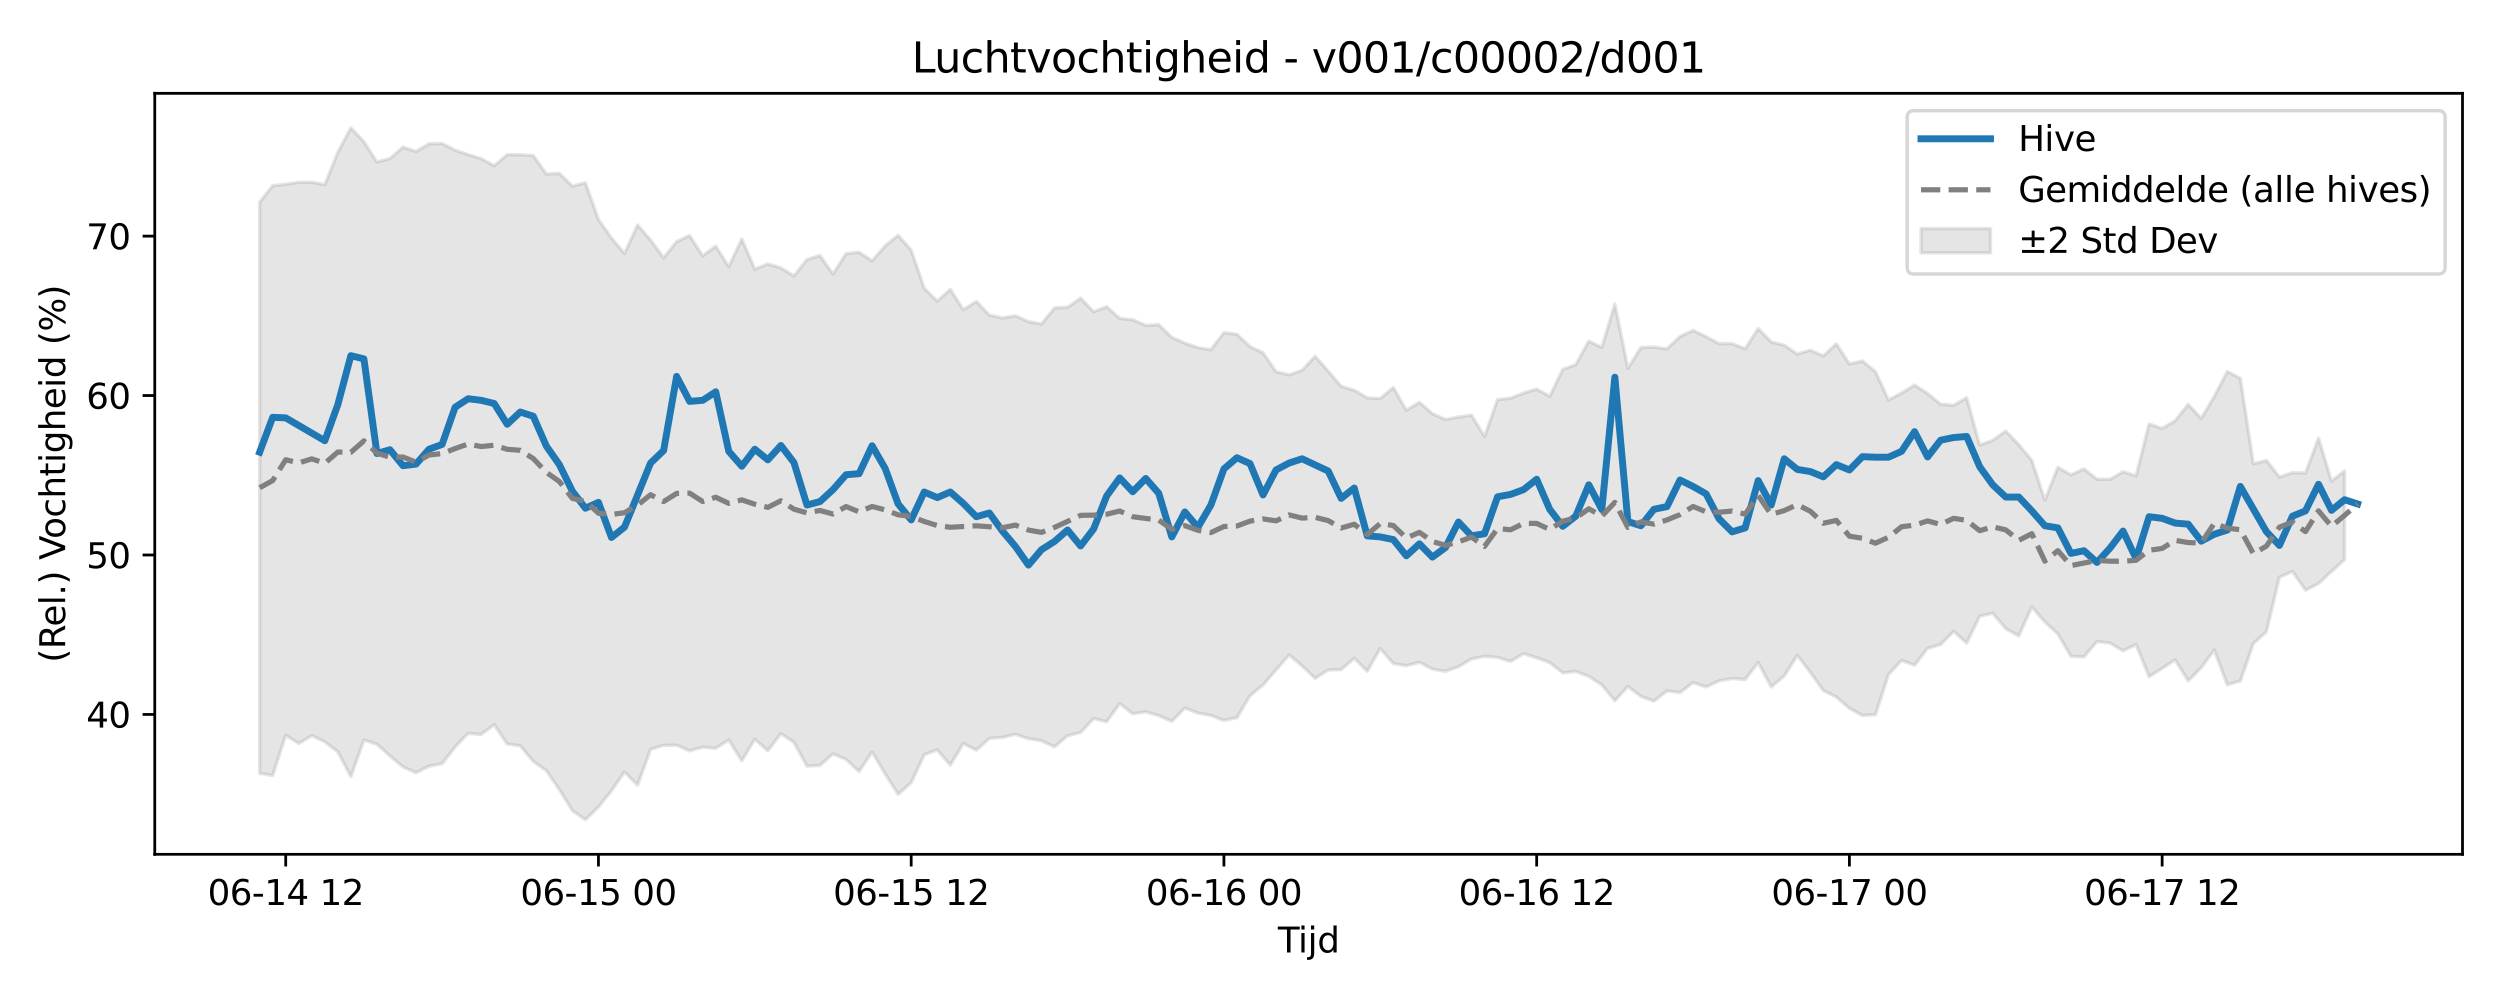 <?xml version="1.0" encoding="utf-8" standalone="no"?>
<!DOCTYPE svg PUBLIC "-//W3C//DTD SVG 1.1//EN"
  "http://www.w3.org/Graphics/SVG/1.1/DTD/svg11.dtd">
<svg xmlns:xlink="http://www.w3.org/1999/xlink" width="720pt" height="288pt" viewBox="0 0 720 288" xmlns="http://www.w3.org/2000/svg" version="1.1">
 <defs>
  <style type="text/css">*{stroke-linejoin: round; stroke-linecap: butt}</style>
 </defs>
 <g id="figure_1">
  <g id="patch_1">
   <path d="M 0 288 
L 720 288 
L 720 0 
L 0 0 
z
" style="fill: #ffffff"/>
  </g>
  <g id="axes_1">
   <g id="patch_2">
    <path d="M 44.57 246.04 
L 709.2 246.04 
L 709.2 26.88 
L 44.57 26.88 
z
" style="fill: #ffffff"/>
   </g>
   <g id="FillBetweenPolyCollection_1">
    <defs>
     <path id="m7a5881aa17" d="M 74.78 -229.78 
L 74.78 -65.272 
L 78.533 -64.667 
L 82.286 -76.257 
L 86.039 -73.87 
L 89.792 -76.169 
L 93.545 -74.351 
L 97.298 -71.47 
L 101.05 -64.328 
L 104.803 -74.878 
L 108.556 -73.671 
L 112.309 -70.268 
L 116.062 -67.14 
L 119.815 -65.45 
L 123.568 -67.337 
L 127.32 -68.065 
L 131.073 -72.865 
L 134.826 -76.789 
L 138.579 -76.482 
L 142.332 -79.301 
L 146.085 -73.728 
L 149.837 -73.207 
L 153.59 -68.687 
L 157.343 -66.065 
L 161.096 -60.595 
L 164.849 -54.525 
L 168.602 -51.922 
L 172.355 -55.603 
L 176.107 -60.257 
L 179.86 -65.669 
L 183.613 -61.858 
L 187.366 -72.183 
L 191.119 -73.344 
L 194.872 -73.368 
L 198.625 -71.764 
L 202.377 -72.809 
L 206.13 -72.472 
L 209.883 -74.876 
L 213.636 -68.906 
L 217.389 -75.077 
L 221.142 -71.773 
L 224.895 -76.731 
L 228.647 -74.2 
L 232.4 -67.36 
L 236.153 -67.556 
L 239.906 -70.865 
L 243.659 -69.296 
L 247.412 -65.805 
L 251.164 -71.421 
L 254.917 -65.129 
L 258.67 -59.238 
L 262.423 -62.59 
L 266.176 -70.646 
L 269.929 -72.034 
L 273.682 -67.643 
L 277.434 -73.881 
L 281.187 -71.953 
L 284.94 -75.339 
L 288.693 -75.614 
L 292.446 -76.501 
L 296.199 -75.276 
L 299.952 -74.658 
L 303.704 -72.899 
L 307.457 -76.091 
L 311.21 -77.029 
L 314.963 -81.069 
L 318.716 -80.133 
L 322.469 -85.352 
L 326.222 -82.454 
L 329.974 -82.993 
L 333.727 -81.908 
L 337.48 -80.244 
L 341.233 -84.087 
L 344.986 -82.648 
L 348.739 -81.939 
L 352.491 -80.511 
L 356.244 -81.315 
L 359.997 -87.656 
L 363.75 -90.703 
L 367.503 -95.056 
L 371.256 -99.367 
L 375.009 -96.228 
L 378.761 -92.619 
L 382.514 -95.029 
L 386.267 -95.152 
L 390.02 -98.419 
L 393.773 -94.688 
L 397.526 -101.241 
L 401.279 -96.877 
L 405.031 -96.274 
L 408.784 -97.249 
L 412.537 -95.295 
L 416.29 -94.654 
L 420.043 -95.991 
L 423.796 -98.22 
L 427.548 -98.966 
L 431.301 -98.683 
L 435.054 -97.513 
L 438.807 -99.768 
L 442.56 -98.548 
L 446.313 -97.194 
L 450.066 -94.222 
L 453.818 -94.627 
L 457.571 -93.215 
L 461.324 -90.753 
L 465.077 -86.201 
L 468.83 -90.302 
L 472.583 -87.449 
L 476.336 -86.066 
L 480.088 -89.006 
L 483.841 -88.524 
L 487.594 -91.419 
L 491.347 -90.174 
L 495.1 -91.91 
L 498.853 -92.585 
L 502.606 -92.305 
L 506.358 -97.19 
L 510.111 -90.158 
L 513.864 -93.335 
L 517.617 -99.274 
L 521.37 -94.384 
L 525.123 -89.111 
L 528.875 -87.28 
L 532.628 -84.002 
L 536.381 -81.942 
L 540.134 -82.16 
L 543.887 -93.723 
L 547.64 -97.808 
L 551.393 -96.416 
L 555.145 -101.282 
L 558.898 -102.365 
L 562.651 -106.172 
L 566.404 -102.787 
L 570.157 -110.515 
L 573.91 -111.387 
L 577.663 -106.922 
L 581.415 -104.859 
L 585.168 -113.205 
L 588.921 -108.843 
L 592.674 -105.414 
L 596.427 -98.978 
L 600.18 -98.84 
L 603.933 -103.221 
L 607.685 -102.802 
L 611.438 -100.563 
L 615.191 -102.345 
L 618.944 -93.14 
L 622.697 -95.506 
L 626.45 -97.943 
L 630.202 -91.923 
L 633.955 -95.726 
L 637.708 -100.798 
L 641.461 -90.78 
L 645.214 -91.875 
L 648.967 -102.658 
L 652.72 -106.038 
L 656.472 -121.763 
L 660.225 -123.423 
L 663.978 -118.015 
L 667.731 -119.917 
L 671.484 -123.442 
L 675.237 -126.796 
L 675.237 -152.338 
L 675.237 -152.338 
L 671.484 -149.417 
L 667.731 -161.819 
L 663.978 -151.783 
L 660.225 -151.885 
L 656.472 -150.586 
L 652.72 -155.392 
L 648.967 -154.435 
L 645.214 -179.038 
L 641.461 -180.981 
L 637.708 -173.81 
L 633.955 -167.468 
L 630.202 -171.555 
L 626.45 -166.804 
L 622.697 -164.605 
L 618.944 -165.892 
L 615.191 -150.944 
L 611.438 -152.135 
L 607.685 -149.962 
L 603.933 -149.98 
L 600.18 -152.962 
L 596.427 -151.228 
L 592.674 -153.406 
L 588.921 -143.939 
L 585.168 -155.39 
L 581.415 -159.913 
L 577.663 -163.859 
L 573.91 -161.188 
L 570.157 -159.807 
L 566.404 -173.461 
L 562.651 -171.279 
L 558.898 -171.587 
L 555.145 -174.66 
L 551.393 -177.106 
L 547.64 -174.789 
L 543.887 -172.809 
L 540.134 -180.953 
L 536.381 -184.029 
L 532.628 -183.168 
L 528.875 -188.968 
L 525.123 -185.497 
L 521.37 -187.134 
L 517.617 -186.049 
L 513.864 -188.576 
L 510.111 -189.523 
L 506.358 -193.381 
L 502.606 -187.551 
L 498.853 -189.042 
L 495.1 -189.039 
L 491.347 -191.037 
L 487.594 -192.854 
L 483.841 -191.07 
L 480.088 -187.527 
L 476.336 -188.039 
L 472.583 -187.924 
L 468.83 -181.923 
L 465.077 -200.434 
L 461.324 -187.944 
L 457.571 -189.745 
L 453.818 -182.976 
L 450.066 -181.611 
L 446.313 -173.828 
L 442.56 -175.95 
L 438.807 -174.797 
L 435.054 -173.334 
L 431.301 -172.907 
L 427.548 -162.303 
L 423.796 -168.429 
L 420.043 -167.903 
L 416.29 -167.184 
L 412.537 -168.861 
L 408.784 -172.111 
L 405.031 -169.828 
L 401.279 -176.419 
L 397.526 -173.235 
L 393.773 -173.426 
L 390.02 -175.62 
L 386.267 -176.722 
L 382.514 -181.11 
L 378.761 -185.4 
L 375.009 -181.354 
L 371.256 -180.051 
L 367.503 -180.952 
L 363.75 -186.398 
L 359.997 -188.177 
L 356.244 -191.719 
L 352.491 -192.216 
L 348.739 -187.29 
L 344.986 -187.893 
L 341.233 -189.165 
L 337.48 -190.822 
L 333.727 -194.493 
L 329.974 -194.283 
L 326.222 -195.915 
L 322.469 -196.297 
L 318.716 -199.679 
L 314.963 -198.218 
L 311.21 -202.127 
L 307.457 -199.479 
L 303.704 -199.325 
L 299.952 -194.702 
L 296.199 -195.396 
L 292.446 -197.035 
L 288.693 -196.435 
L 284.94 -197.257 
L 281.187 -201.168 
L 277.434 -198.803 
L 273.682 -204.67 
L 269.929 -201.262 
L 266.176 -204.99 
L 262.423 -215.953 
L 258.67 -220.224 
L 254.917 -217.176 
L 251.164 -212.852 
L 247.412 -215.363 
L 243.659 -214.933 
L 239.906 -209.056 
L 236.153 -214.399 
L 232.4 -213.239 
L 228.647 -208.52 
L 224.895 -210.843 
L 221.142 -211.975 
L 217.389 -210.486 
L 213.636 -219.171 
L 209.883 -211.19 
L 206.13 -217.114 
L 202.377 -214.306 
L 198.625 -220.162 
L 194.872 -218.427 
L 191.119 -213.75 
L 187.366 -218.868 
L 183.613 -223.195 
L 179.86 -214.996 
L 176.107 -219.423 
L 172.355 -224.778 
L 168.602 -235.368 
L 164.849 -234.383 
L 161.096 -238.066 
L 157.343 -237.887 
L 153.59 -243.18 
L 149.837 -243.427 
L 146.085 -243.475 
L 142.332 -240.264 
L 138.579 -242.295 
L 134.826 -243.475 
L 131.073 -244.753 
L 127.32 -246.667 
L 123.568 -246.586 
L 119.815 -244.362 
L 116.062 -245.624 
L 112.309 -242.344 
L 108.556 -241.345 
L 104.803 -247.18 
L 101.05 -251.158 
L 97.298 -244.159 
L 93.545 -234.805 
L 89.792 -235.524 
L 86.039 -235.494 
L 82.286 -234.933 
L 78.533 -234.518 
L 74.78 -229.78 
z
" style="stroke: #808080; stroke-opacity: 0.2"/>
    </defs>
    <g clip-path="url(#p7a8a78b0f4)">
     <use xlink:href="#m7a5881aa17" x="0" y="288" style="fill: #808080; fill-opacity: 0.2; stroke: #808080; stroke-opacity: 0.2"/>
    </g>
   </g>
   <g id="matplotlib.axis_1">
    <g id="xtick_1">
     <g id="line2d_1">
      <defs>
       <path id="m6985362a7e" d="M 0 0 
L 0 3.5 
" style="stroke: #000000; stroke-width: 0.8"/>
      </defs>
      <g>
       <use xlink:href="#m6985362a7e" x="82.286" y="246.04" style="stroke: #000000; stroke-width: 0.8"/>
      </g>
     </g>
     <g id="text_1">
      <!-- 06-14 12 -->
      <g transform="translate(59.806 260.638) scale(0.1 -0.1)">
       <defs>
        <path id="DejaVuSans-30" d="M 2034 4250 
Q 1547 4250 1301 3770 
Q 1056 3291 1056 2328 
Q 1056 1369 1301 889 
Q 1547 409 2034 409 
Q 2525 409 2770 889 
Q 3016 1369 3016 2328 
Q 3016 3291 2770 3770 
Q 2525 4250 2034 4250 
z
M 2034 4750 
Q 2819 4750 3233 4129 
Q 3647 3509 3647 2328 
Q 3647 1150 3233 529 
Q 2819 -91 2034 -91 
Q 1250 -91 836 529 
Q 422 1150 422 2328 
Q 422 3509 836 4129 
Q 1250 4750 2034 4750 
z
" transform="scale(0.016)"/>
        <path id="DejaVuSans-36" d="M 2113 2584 
Q 1688 2584 1439 2293 
Q 1191 2003 1191 1497 
Q 1191 994 1439 701 
Q 1688 409 2113 409 
Q 2538 409 2786 701 
Q 3034 994 3034 1497 
Q 3034 2003 2786 2293 
Q 2538 2584 2113 2584 
z
M 3366 4563 
L 3366 3988 
Q 3128 4100 2886 4159 
Q 2644 4219 2406 4219 
Q 1781 4219 1451 3797 
Q 1122 3375 1075 2522 
Q 1259 2794 1537 2939 
Q 1816 3084 2150 3084 
Q 2853 3084 3261 2657 
Q 3669 2231 3669 1497 
Q 3669 778 3244 343 
Q 2819 -91 2113 -91 
Q 1303 -91 875 529 
Q 447 1150 447 2328 
Q 447 3434 972 4092 
Q 1497 4750 2381 4750 
Q 2619 4750 2861 4703 
Q 3103 4656 3366 4563 
z
" transform="scale(0.016)"/>
        <path id="DejaVuSans-2d" d="M 313 2009 
L 1997 2009 
L 1997 1497 
L 313 1497 
L 313 2009 
z
" transform="scale(0.016)"/>
        <path id="DejaVuSans-31" d="M 794 531 
L 1825 531 
L 1825 4091 
L 703 3866 
L 703 4441 
L 1819 4666 
L 2450 4666 
L 2450 531 
L 3481 531 
L 3481 0 
L 794 0 
L 794 531 
z
" transform="scale(0.016)"/>
        <path id="DejaVuSans-34" d="M 2419 4116 
L 825 1625 
L 2419 1625 
L 2419 4116 
z
M 2253 4666 
L 3047 4666 
L 3047 1625 
L 3713 1625 
L 3713 1100 
L 3047 1100 
L 3047 0 
L 2419 0 
L 2419 1100 
L 313 1100 
L 313 1709 
L 2253 4666 
z
" transform="scale(0.016)"/>
        <path id="DejaVuSans-20" transform="scale(0.016)"/>
        <path id="DejaVuSans-32" d="M 1228 531 
L 3431 531 
L 3431 0 
L 469 0 
L 469 531 
Q 828 903 1448 1529 
Q 2069 2156 2228 2338 
Q 2531 2678 2651 2914 
Q 2772 3150 2772 3378 
Q 2772 3750 2511 3984 
Q 2250 4219 1831 4219 
Q 1534 4219 1204 4116 
Q 875 4013 500 3803 
L 500 4441 
Q 881 4594 1212 4672 
Q 1544 4750 1819 4750 
Q 2544 4750 2975 4387 
Q 3406 4025 3406 3419 
Q 3406 3131 3298 2873 
Q 3191 2616 2906 2266 
Q 2828 2175 2409 1742 
Q 1991 1309 1228 531 
z
" transform="scale(0.016)"/>
       </defs>
       <use xlink:href="#DejaVuSans-30"/>
       <use xlink:href="#DejaVuSans-36" transform="translate(63.623 0)"/>
       <use xlink:href="#DejaVuSans-2d" transform="translate(127.246 0)"/>
       <use xlink:href="#DejaVuSans-31" transform="translate(163.33 0)"/>
       <use xlink:href="#DejaVuSans-34" transform="translate(226.953 0)"/>
       <use xlink:href="#DejaVuSans-20" transform="translate(290.576 0)"/>
       <use xlink:href="#DejaVuSans-31" transform="translate(322.363 0)"/>
       <use xlink:href="#DejaVuSans-32" transform="translate(385.986 0)"/>
      </g>
     </g>
    </g>
    <g id="xtick_2">
     <g id="line2d_2">
      <g>
       <use xlink:href="#m6985362a7e" x="172.355" y="246.04" style="stroke: #000000; stroke-width: 0.8"/>
      </g>
     </g>
     <g id="text_2">
      <!-- 06-15 00 -->
      <g transform="translate(149.874 260.638) scale(0.1 -0.1)">
       <defs>
        <path id="DejaVuSans-35" d="M 691 4666 
L 3169 4666 
L 3169 4134 
L 1269 4134 
L 1269 2991 
Q 1406 3038 1543 3061 
Q 1681 3084 1819 3084 
Q 2600 3084 3056 2656 
Q 3513 2228 3513 1497 
Q 3513 744 3044 326 
Q 2575 -91 1722 -91 
Q 1428 -91 1123 -41 
Q 819 9 494 109 
L 494 744 
Q 775 591 1075 516 
Q 1375 441 1709 441 
Q 2250 441 2565 725 
Q 2881 1009 2881 1497 
Q 2881 1984 2565 2268 
Q 2250 2553 1709 2553 
Q 1456 2553 1204 2497 
Q 953 2441 691 2322 
L 691 4666 
z
" transform="scale(0.016)"/>
       </defs>
       <use xlink:href="#DejaVuSans-30"/>
       <use xlink:href="#DejaVuSans-36" transform="translate(63.623 0)"/>
       <use xlink:href="#DejaVuSans-2d" transform="translate(127.246 0)"/>
       <use xlink:href="#DejaVuSans-31" transform="translate(163.33 0)"/>
       <use xlink:href="#DejaVuSans-35" transform="translate(226.953 0)"/>
       <use xlink:href="#DejaVuSans-20" transform="translate(290.576 0)"/>
       <use xlink:href="#DejaVuSans-30" transform="translate(322.363 0)"/>
       <use xlink:href="#DejaVuSans-30" transform="translate(385.986 0)"/>
      </g>
     </g>
    </g>
    <g id="xtick_3">
     <g id="line2d_3">
      <g>
       <use xlink:href="#m6985362a7e" x="262.423" y="246.04" style="stroke: #000000; stroke-width: 0.8"/>
      </g>
     </g>
     <g id="text_3">
      <!-- 06-15 12 -->
      <g transform="translate(239.943 260.638) scale(0.1 -0.1)">
       <use xlink:href="#DejaVuSans-30"/>
       <use xlink:href="#DejaVuSans-36" transform="translate(63.623 0)"/>
       <use xlink:href="#DejaVuSans-2d" transform="translate(127.246 0)"/>
       <use xlink:href="#DejaVuSans-31" transform="translate(163.33 0)"/>
       <use xlink:href="#DejaVuSans-35" transform="translate(226.953 0)"/>
       <use xlink:href="#DejaVuSans-20" transform="translate(290.576 0)"/>
       <use xlink:href="#DejaVuSans-31" transform="translate(322.363 0)"/>
       <use xlink:href="#DejaVuSans-32" transform="translate(385.986 0)"/>
      </g>
     </g>
    </g>
    <g id="xtick_4">
     <g id="line2d_4">
      <g>
       <use xlink:href="#m6985362a7e" x="352.491" y="246.04" style="stroke: #000000; stroke-width: 0.8"/>
      </g>
     </g>
     <g id="text_4">
      <!-- 06-16 00 -->
      <g transform="translate(330.011 260.638) scale(0.1 -0.1)">
       <use xlink:href="#DejaVuSans-30"/>
       <use xlink:href="#DejaVuSans-36" transform="translate(63.623 0)"/>
       <use xlink:href="#DejaVuSans-2d" transform="translate(127.246 0)"/>
       <use xlink:href="#DejaVuSans-31" transform="translate(163.33 0)"/>
       <use xlink:href="#DejaVuSans-36" transform="translate(226.953 0)"/>
       <use xlink:href="#DejaVuSans-20" transform="translate(290.576 0)"/>
       <use xlink:href="#DejaVuSans-30" transform="translate(322.363 0)"/>
       <use xlink:href="#DejaVuSans-30" transform="translate(385.986 0)"/>
      </g>
     </g>
    </g>
    <g id="xtick_5">
     <g id="line2d_5">
      <g>
       <use xlink:href="#m6985362a7e" x="442.56" y="246.04" style="stroke: #000000; stroke-width: 0.8"/>
      </g>
     </g>
     <g id="text_5">
      <!-- 06-16 12 -->
      <g transform="translate(420.079 260.638) scale(0.1 -0.1)">
       <use xlink:href="#DejaVuSans-30"/>
       <use xlink:href="#DejaVuSans-36" transform="translate(63.623 0)"/>
       <use xlink:href="#DejaVuSans-2d" transform="translate(127.246 0)"/>
       <use xlink:href="#DejaVuSans-31" transform="translate(163.33 0)"/>
       <use xlink:href="#DejaVuSans-36" transform="translate(226.953 0)"/>
       <use xlink:href="#DejaVuSans-20" transform="translate(290.576 0)"/>
       <use xlink:href="#DejaVuSans-31" transform="translate(322.363 0)"/>
       <use xlink:href="#DejaVuSans-32" transform="translate(385.986 0)"/>
      </g>
     </g>
    </g>
    <g id="xtick_6">
     <g id="line2d_6">
      <g>
       <use xlink:href="#m6985362a7e" x="532.628" y="246.04" style="stroke: #000000; stroke-width: 0.8"/>
      </g>
     </g>
     <g id="text_6">
      <!-- 06-17 00 -->
      <g transform="translate(510.148 260.638) scale(0.1 -0.1)">
       <defs>
        <path id="DejaVuSans-37" d="M 525 4666 
L 3525 4666 
L 3525 4397 
L 1831 0 
L 1172 0 
L 2766 4134 
L 525 4134 
L 525 4666 
z
" transform="scale(0.016)"/>
       </defs>
       <use xlink:href="#DejaVuSans-30"/>
       <use xlink:href="#DejaVuSans-36" transform="translate(63.623 0)"/>
       <use xlink:href="#DejaVuSans-2d" transform="translate(127.246 0)"/>
       <use xlink:href="#DejaVuSans-31" transform="translate(163.33 0)"/>
       <use xlink:href="#DejaVuSans-37" transform="translate(226.953 0)"/>
       <use xlink:href="#DejaVuSans-20" transform="translate(290.576 0)"/>
       <use xlink:href="#DejaVuSans-30" transform="translate(322.363 0)"/>
       <use xlink:href="#DejaVuSans-30" transform="translate(385.986 0)"/>
      </g>
     </g>
    </g>
    <g id="xtick_7">
     <g id="line2d_7">
      <g>
       <use xlink:href="#m6985362a7e" x="622.697" y="246.04" style="stroke: #000000; stroke-width: 0.8"/>
      </g>
     </g>
     <g id="text_7">
      <!-- 06-17 12 -->
      <g transform="translate(600.216 260.638) scale(0.1 -0.1)">
       <use xlink:href="#DejaVuSans-30"/>
       <use xlink:href="#DejaVuSans-36" transform="translate(63.623 0)"/>
       <use xlink:href="#DejaVuSans-2d" transform="translate(127.246 0)"/>
       <use xlink:href="#DejaVuSans-31" transform="translate(163.33 0)"/>
       <use xlink:href="#DejaVuSans-37" transform="translate(226.953 0)"/>
       <use xlink:href="#DejaVuSans-20" transform="translate(290.576 0)"/>
       <use xlink:href="#DejaVuSans-31" transform="translate(322.363 0)"/>
       <use xlink:href="#DejaVuSans-32" transform="translate(385.986 0)"/>
      </g>
     </g>
    </g>
    <g id="text_8">
     <!-- Tijd -->
     <g transform="translate(368.035 274.317) scale(0.1 -0.1)">
      <defs>
       <path id="DejaVuSans-54" d="M -19 4666 
L 3928 4666 
L 3928 4134 
L 2272 4134 
L 2272 0 
L 1638 0 
L 1638 4134 
L -19 4134 
L -19 4666 
z
" transform="scale(0.016)"/>
       <path id="DejaVuSans-69" d="M 603 3500 
L 1178 3500 
L 1178 0 
L 603 0 
L 603 3500 
z
M 603 4863 
L 1178 4863 
L 1178 4134 
L 603 4134 
L 603 4863 
z
" transform="scale(0.016)"/>
       <path id="DejaVuSans-6a" d="M 603 3500 
L 1178 3500 
L 1178 -63 
Q 1178 -731 923 -1031 
Q 669 -1331 103 -1331 
L -116 -1331 
L -116 -844 
L 38 -844 
Q 366 -844 484 -692 
Q 603 -541 603 -63 
L 603 3500 
z
M 603 4863 
L 1178 4863 
L 1178 4134 
L 603 4134 
L 603 4863 
z
" transform="scale(0.016)"/>
       <path id="DejaVuSans-64" d="M 2906 2969 
L 2906 4863 
L 3481 4863 
L 3481 0 
L 2906 0 
L 2906 525 
Q 2725 213 2448 61 
Q 2172 -91 1784 -91 
Q 1150 -91 751 415 
Q 353 922 353 1747 
Q 353 2572 751 3078 
Q 1150 3584 1784 3584 
Q 2172 3584 2448 3432 
Q 2725 3281 2906 2969 
z
M 947 1747 
Q 947 1113 1208 752 
Q 1469 391 1925 391 
Q 2381 391 2643 752 
Q 2906 1113 2906 1747 
Q 2906 2381 2643 2742 
Q 2381 3103 1925 3103 
Q 1469 3103 1208 2742 
Q 947 2381 947 1747 
z
" transform="scale(0.016)"/>
      </defs>
      <use xlink:href="#DejaVuSans-54"/>
      <use xlink:href="#DejaVuSans-69" transform="translate(57.959 0)"/>
      <use xlink:href="#DejaVuSans-6a" transform="translate(85.742 0)"/>
      <use xlink:href="#DejaVuSans-64" transform="translate(113.525 0)"/>
     </g>
    </g>
   </g>
   <g id="matplotlib.axis_2">
    <g id="ytick_1">
     <g id="line2d_8">
      <defs>
       <path id="m2af30d6257" d="M 0 0 
L -3.5 0 
" style="stroke: #000000; stroke-width: 0.8"/>
      </defs>
      <g>
       <use xlink:href="#m2af30d6257" x="44.57" y="205.755" style="stroke: #000000; stroke-width: 0.8"/>
      </g>
     </g>
     <g id="text_9">
      <!-- 40 -->
      <g transform="translate(24.845 209.554) scale(0.1 -0.1)">
       <use xlink:href="#DejaVuSans-34"/>
       <use xlink:href="#DejaVuSans-30" transform="translate(63.623 0)"/>
      </g>
     </g>
    </g>
    <g id="ytick_2">
     <g id="line2d_9">
      <g>
       <use xlink:href="#m2af30d6257" x="44.57" y="159.836" style="stroke: #000000; stroke-width: 0.8"/>
      </g>
     </g>
     <g id="text_10">
      <!-- 50 -->
      <g transform="translate(24.845 163.635) scale(0.1 -0.1)">
       <use xlink:href="#DejaVuSans-35"/>
       <use xlink:href="#DejaVuSans-30" transform="translate(63.623 0)"/>
      </g>
     </g>
    </g>
    <g id="ytick_3">
     <g id="line2d_10">
      <g>
       <use xlink:href="#m2af30d6257" x="44.57" y="113.917" style="stroke: #000000; stroke-width: 0.8"/>
      </g>
     </g>
     <g id="text_11">
      <!-- 60 -->
      <g transform="translate(24.845 117.717) scale(0.1 -0.1)">
       <use xlink:href="#DejaVuSans-36"/>
       <use xlink:href="#DejaVuSans-30" transform="translate(63.623 0)"/>
      </g>
     </g>
    </g>
    <g id="ytick_4">
     <g id="line2d_11">
      <g>
       <use xlink:href="#m2af30d6257" x="44.57" y="67.999" style="stroke: #000000; stroke-width: 0.8"/>
      </g>
     </g>
     <g id="text_12">
      <!-- 70 -->
      <g transform="translate(24.845 71.798) scale(0.1 -0.1)">
       <use xlink:href="#DejaVuSans-37"/>
       <use xlink:href="#DejaVuSans-30" transform="translate(63.623 0)"/>
      </g>
     </g>
    </g>
    <g id="text_13">
     <!-- (Rel.) Vochtigheid (%) -->
     <g transform="translate(18.765 190.838) rotate(-90) scale(0.1 -0.1)">
      <defs>
       <path id="DejaVuSans-28" d="M 1984 4856 
Q 1566 4138 1362 3434 
Q 1159 2731 1159 2009 
Q 1159 1288 1364 580 
Q 1569 -128 1984 -844 
L 1484 -844 
Q 1016 -109 783 600 
Q 550 1309 550 2009 
Q 550 2706 781 3412 
Q 1013 4119 1484 4856 
L 1984 4856 
z
" transform="scale(0.016)"/>
       <path id="DejaVuSans-52" d="M 2841 2188 
Q 3044 2119 3236 1894 
Q 3428 1669 3622 1275 
L 4263 0 
L 3584 0 
L 2988 1197 
Q 2756 1666 2539 1819 
Q 2322 1972 1947 1972 
L 1259 1972 
L 1259 0 
L 628 0 
L 628 4666 
L 2053 4666 
Q 2853 4666 3247 4331 
Q 3641 3997 3641 3322 
Q 3641 2881 3436 2590 
Q 3231 2300 2841 2188 
z
M 1259 4147 
L 1259 2491 
L 2053 2491 
Q 2509 2491 2742 2702 
Q 2975 2913 2975 3322 
Q 2975 3731 2742 3939 
Q 2509 4147 2053 4147 
L 1259 4147 
z
" transform="scale(0.016)"/>
       <path id="DejaVuSans-65" d="M 3597 1894 
L 3597 1613 
L 953 1613 
Q 991 1019 1311 708 
Q 1631 397 2203 397 
Q 2534 397 2845 478 
Q 3156 559 3463 722 
L 3463 178 
Q 3153 47 2828 -22 
Q 2503 -91 2169 -91 
Q 1331 -91 842 396 
Q 353 884 353 1716 
Q 353 2575 817 3079 
Q 1281 3584 2069 3584 
Q 2775 3584 3186 3129 
Q 3597 2675 3597 1894 
z
M 3022 2063 
Q 3016 2534 2758 2815 
Q 2500 3097 2075 3097 
Q 1594 3097 1305 2825 
Q 1016 2553 972 2059 
L 3022 2063 
z
" transform="scale(0.016)"/>
       <path id="DejaVuSans-6c" d="M 603 4863 
L 1178 4863 
L 1178 0 
L 603 0 
L 603 4863 
z
" transform="scale(0.016)"/>
       <path id="DejaVuSans-2e" d="M 684 794 
L 1344 794 
L 1344 0 
L 684 0 
L 684 794 
z
" transform="scale(0.016)"/>
       <path id="DejaVuSans-29" d="M 513 4856 
L 1013 4856 
Q 1481 4119 1714 3412 
Q 1947 2706 1947 2009 
Q 1947 1309 1714 600 
Q 1481 -109 1013 -844 
L 513 -844 
Q 928 -128 1133 580 
Q 1338 1288 1338 2009 
Q 1338 2731 1133 3434 
Q 928 4138 513 4856 
z
" transform="scale(0.016)"/>
       <path id="DejaVuSans-56" d="M 1831 0 
L 50 4666 
L 709 4666 
L 2188 738 
L 3669 4666 
L 4325 4666 
L 2547 0 
L 1831 0 
z
" transform="scale(0.016)"/>
       <path id="DejaVuSans-6f" d="M 1959 3097 
Q 1497 3097 1228 2736 
Q 959 2375 959 1747 
Q 959 1119 1226 758 
Q 1494 397 1959 397 
Q 2419 397 2687 759 
Q 2956 1122 2956 1747 
Q 2956 2369 2687 2733 
Q 2419 3097 1959 3097 
z
M 1959 3584 
Q 2709 3584 3137 3096 
Q 3566 2609 3566 1747 
Q 3566 888 3137 398 
Q 2709 -91 1959 -91 
Q 1206 -91 779 398 
Q 353 888 353 1747 
Q 353 2609 779 3096 
Q 1206 3584 1959 3584 
z
" transform="scale(0.016)"/>
       <path id="DejaVuSans-63" d="M 3122 3366 
L 3122 2828 
Q 2878 2963 2633 3030 
Q 2388 3097 2138 3097 
Q 1578 3097 1268 2742 
Q 959 2388 959 1747 
Q 959 1106 1268 751 
Q 1578 397 2138 397 
Q 2388 397 2633 464 
Q 2878 531 3122 666 
L 3122 134 
Q 2881 22 2623 -34 
Q 2366 -91 2075 -91 
Q 1284 -91 818 406 
Q 353 903 353 1747 
Q 353 2603 823 3093 
Q 1294 3584 2113 3584 
Q 2378 3584 2631 3529 
Q 2884 3475 3122 3366 
z
" transform="scale(0.016)"/>
       <path id="DejaVuSans-68" d="M 3513 2113 
L 3513 0 
L 2938 0 
L 2938 2094 
Q 2938 2591 2744 2837 
Q 2550 3084 2163 3084 
Q 1697 3084 1428 2787 
Q 1159 2491 1159 1978 
L 1159 0 
L 581 0 
L 581 4863 
L 1159 4863 
L 1159 2956 
Q 1366 3272 1645 3428 
Q 1925 3584 2291 3584 
Q 2894 3584 3203 3211 
Q 3513 2838 3513 2113 
z
" transform="scale(0.016)"/>
       <path id="DejaVuSans-74" d="M 1172 4494 
L 1172 3500 
L 2356 3500 
L 2356 3053 
L 1172 3053 
L 1172 1153 
Q 1172 725 1289 603 
Q 1406 481 1766 481 
L 2356 481 
L 2356 0 
L 1766 0 
Q 1100 0 847 248 
Q 594 497 594 1153 
L 594 3053 
L 172 3053 
L 172 3500 
L 594 3500 
L 594 4494 
L 1172 4494 
z
" transform="scale(0.016)"/>
       <path id="DejaVuSans-67" d="M 2906 1791 
Q 2906 2416 2648 2759 
Q 2391 3103 1925 3103 
Q 1463 3103 1205 2759 
Q 947 2416 947 1791 
Q 947 1169 1205 825 
Q 1463 481 1925 481 
Q 2391 481 2648 825 
Q 2906 1169 2906 1791 
z
M 3481 434 
Q 3481 -459 3084 -895 
Q 2688 -1331 1869 -1331 
Q 1566 -1331 1297 -1286 
Q 1028 -1241 775 -1147 
L 775 -588 
Q 1028 -725 1275 -790 
Q 1522 -856 1778 -856 
Q 2344 -856 2625 -561 
Q 2906 -266 2906 331 
L 2906 616 
Q 2728 306 2450 153 
Q 2172 0 1784 0 
Q 1141 0 747 490 
Q 353 981 353 1791 
Q 353 2603 747 3093 
Q 1141 3584 1784 3584 
Q 2172 3584 2450 3431 
Q 2728 3278 2906 2969 
L 2906 3500 
L 3481 3500 
L 3481 434 
z
" transform="scale(0.016)"/>
       <path id="DejaVuSans-25" d="M 4653 2053 
Q 4381 2053 4226 1822 
Q 4072 1591 4072 1178 
Q 4072 772 4226 539 
Q 4381 306 4653 306 
Q 4919 306 5073 539 
Q 5228 772 5228 1178 
Q 5228 1588 5073 1820 
Q 4919 2053 4653 2053 
z
M 4653 2450 
Q 5147 2450 5437 2106 
Q 5728 1763 5728 1178 
Q 5728 594 5436 251 
Q 5144 -91 4653 -91 
Q 4153 -91 3862 251 
Q 3572 594 3572 1178 
Q 3572 1766 3864 2108 
Q 4156 2450 4653 2450 
z
M 1428 4353 
Q 1159 4353 1004 4120 
Q 850 3888 850 3481 
Q 850 3069 1003 2837 
Q 1156 2606 1428 2606 
Q 1700 2606 1854 2837 
Q 2009 3069 2009 3481 
Q 2009 3884 1853 4118 
Q 1697 4353 1428 4353 
z
M 4250 4750 
L 4750 4750 
L 1831 -91 
L 1331 -91 
L 4250 4750 
z
M 1428 4750 
Q 1922 4750 2215 4408 
Q 2509 4066 2509 3481 
Q 2509 2891 2217 2550 
Q 1925 2209 1428 2209 
Q 931 2209 642 2551 
Q 353 2894 353 3481 
Q 353 4063 643 4406 
Q 934 4750 1428 4750 
z
" transform="scale(0.016)"/>
      </defs>
      <use xlink:href="#DejaVuSans-28"/>
      <use xlink:href="#DejaVuSans-52" transform="translate(39.014 0)"/>
      <use xlink:href="#DejaVuSans-65" transform="translate(103.996 0)"/>
      <use xlink:href="#DejaVuSans-6c" transform="translate(165.52 0)"/>
      <use xlink:href="#DejaVuSans-2e" transform="translate(193.303 0)"/>
      <use xlink:href="#DejaVuSans-29" transform="translate(225.09 0)"/>
      <use xlink:href="#DejaVuSans-20" transform="translate(264.104 0)"/>
      <use xlink:href="#DejaVuSans-56" transform="translate(295.891 0)"/>
      <use xlink:href="#DejaVuSans-6f" transform="translate(356.549 0)"/>
      <use xlink:href="#DejaVuSans-63" transform="translate(417.73 0)"/>
      <use xlink:href="#DejaVuSans-68" transform="translate(472.711 0)"/>
      <use xlink:href="#DejaVuSans-74" transform="translate(536.09 0)"/>
      <use xlink:href="#DejaVuSans-69" transform="translate(575.299 0)"/>
      <use xlink:href="#DejaVuSans-67" transform="translate(603.082 0)"/>
      <use xlink:href="#DejaVuSans-68" transform="translate(666.559 0)"/>
      <use xlink:href="#DejaVuSans-65" transform="translate(729.938 0)"/>
      <use xlink:href="#DejaVuSans-69" transform="translate(791.461 0)"/>
      <use xlink:href="#DejaVuSans-64" transform="translate(819.244 0)"/>
      <use xlink:href="#DejaVuSans-20" transform="translate(882.721 0)"/>
      <use xlink:href="#DejaVuSans-28" transform="translate(914.508 0)"/>
      <use xlink:href="#DejaVuSans-25" transform="translate(953.521 0)"/>
      <use xlink:href="#DejaVuSans-29" transform="translate(1048.541 0)"/>
     </g>
    </g>
   </g>
   <g id="line2d_12">
    <path d="M 74.78 130.218 
L 78.533 120.193 
L 82.286 120.346 
L 93.545 126.928 
L 97.298 116.519 
L 101.05 102.438 
L 104.803 103.356 
L 108.556 130.601 
L 112.309 129.53 
L 116.062 134.122 
L 119.815 133.662 
L 123.568 129.377 
L 127.32 127.999 
L 131.073 117.285 
L 134.826 114.836 
L 138.579 115.295 
L 142.332 116.213 
L 146.085 122.183 
L 149.837 118.662 
L 153.59 119.887 
L 157.343 128.458 
L 161.096 133.815 
L 164.849 141.469 
L 168.602 146.367 
L 172.355 144.683 
L 176.107 154.785 
L 179.86 151.8 
L 187.366 133.356 
L 191.119 129.759 
L 194.872 108.407 
L 198.625 115.601 
L 202.377 115.295 
L 206.13 112.846 
L 209.883 129.989 
L 213.636 134.275 
L 217.389 129.377 
L 221.142 132.438 
L 224.895 128.305 
L 228.647 133.203 
L 232.4 145.448 
L 236.153 144.453 
L 239.906 141.009 
L 243.659 136.724 
L 247.412 136.417 
L 251.164 128.382 
L 254.917 134.887 
L 258.67 145.142 
L 262.423 149.734 
L 266.176 141.698 
L 269.929 143.305 
L 273.682 141.698 
L 277.434 144.989 
L 281.187 148.816 
L 284.94 147.744 
L 288.693 152.948 
L 292.446 157.387 
L 296.199 162.744 
L 299.952 158.305 
L 303.704 155.933 
L 307.457 152.642 
L 311.21 157.234 
L 314.963 152.336 
L 318.716 142.846 
L 322.469 137.642 
L 326.222 141.622 
L 329.974 137.795 
L 333.727 142.081 
L 337.48 154.632 
L 341.233 147.438 
L 344.986 151.877 
L 348.739 145.448 
L 352.491 135.04 
L 356.244 131.826 
L 359.997 133.509 
L 363.75 142.54 
L 367.503 135.346 
L 371.256 133.356 
L 375.009 132.132 
L 382.514 135.652 
L 386.267 143.535 
L 390.02 140.55 
L 393.773 154.326 
L 397.526 154.632 
L 401.279 155.397 
L 405.031 160.066 
L 408.784 156.622 
L 412.537 160.448 
L 416.29 157.693 
L 420.043 150.346 
L 423.796 154.326 
L 427.548 153.714 
L 431.301 143.076 
L 435.054 142.387 
L 438.807 141.009 
L 442.56 138.025 
L 446.313 146.673 
L 450.066 151.571 
L 453.818 148.662 
L 457.571 139.632 
L 461.324 146.749 
L 465.077 108.637 
L 468.83 150.193 
L 472.583 151.418 
L 476.336 146.673 
L 480.088 145.907 
L 483.841 138.254 
L 487.594 140.091 
L 491.347 142.234 
L 495.1 149.428 
L 498.853 153.178 
L 502.606 152.03 
L 506.358 138.407 
L 510.111 145.448 
L 513.864 132.132 
L 517.617 135.193 
L 521.37 135.805 
L 525.123 137.336 
L 528.875 133.815 
L 532.628 135.346 
L 536.381 131.519 
L 540.134 131.673 
L 543.887 131.673 
L 547.64 129.989 
L 551.393 124.326 
L 555.145 131.596 
L 558.898 126.775 
L 562.651 126.009 
L 566.404 125.703 
L 570.157 134.428 
L 573.91 139.632 
L 577.663 143.152 
L 581.415 143.152 
L 585.168 147.132 
L 588.921 151.418 
L 592.674 152.03 
L 596.427 159.377 
L 600.18 158.612 
L 603.933 161.979 
L 607.685 157.846 
L 611.438 152.948 
L 615.191 160.907 
L 618.944 148.816 
L 622.697 149.275 
L 626.45 150.652 
L 630.202 150.958 
L 633.955 155.856 
L 637.708 153.867 
L 641.461 152.642 
L 645.214 140.091 
L 652.72 153.101 
L 656.472 157.081 
L 660.225 148.662 
L 663.978 147.132 
L 667.731 139.479 
L 671.484 146.979 
L 675.237 143.918 
L 678.99 145.142 
L 678.99 145.142 
" clip-path="url(#p7a8a78b0f4)" style="fill: none; stroke: #1f77b4; stroke-width: 2; stroke-linecap: square"/>
   </g>
   <g id="line2d_13">
    <path d="M 74.78 140.474 
L 78.533 138.407 
L 82.286 132.405 
L 86.039 133.318 
L 89.792 132.154 
L 93.545 133.422 
L 97.298 130.186 
L 101.05 130.257 
L 104.803 126.971 
L 108.556 130.492 
L 112.309 131.694 
L 116.062 131.618 
L 119.815 133.094 
L 123.568 131.038 
L 127.32 130.634 
L 131.073 129.191 
L 134.826 127.868 
L 138.579 128.611 
L 142.332 128.218 
L 146.085 129.398 
L 149.837 129.683 
L 153.59 132.066 
L 157.343 136.024 
L 161.096 138.67 
L 164.849 143.546 
L 168.602 144.355 
L 172.355 147.81 
L 176.107 148.16 
L 179.86 147.668 
L 183.613 145.474 
L 187.366 142.474 
L 191.119 144.453 
L 194.872 142.103 
L 198.625 142.037 
L 202.377 144.442 
L 206.13 143.207 
L 209.883 144.967 
L 213.636 143.961 
L 217.389 145.219 
L 221.142 146.126 
L 224.895 144.213 
L 228.647 146.64 
L 232.4 147.7 
L 236.153 147.023 
L 239.906 148.039 
L 243.659 145.885 
L 247.412 147.416 
L 251.164 145.864 
L 254.917 146.848 
L 258.67 148.269 
L 262.423 148.728 
L 266.176 150.182 
L 269.929 151.352 
L 273.682 151.844 
L 281.187 151.439 
L 288.693 151.975 
L 292.446 151.232 
L 296.199 152.664 
L 299.952 153.32 
L 303.704 151.888 
L 311.21 148.422 
L 314.963 148.356 
L 318.716 148.094 
L 322.469 147.176 
L 326.222 148.816 
L 333.727 149.8 
L 337.48 152.467 
L 341.233 151.374 
L 344.986 152.73 
L 348.739 153.386 
L 352.491 151.636 
L 356.244 151.483 
L 359.997 150.084 
L 363.75 149.45 
L 367.503 149.996 
L 371.256 148.291 
L 375.009 149.209 
L 378.761 148.99 
L 382.514 149.931 
L 386.267 152.063 
L 390.02 150.98 
L 393.773 153.943 
L 397.526 150.762 
L 401.279 151.352 
L 405.031 154.949 
L 408.784 153.32 
L 412.537 155.922 
L 416.29 157.081 
L 420.043 156.053 
L 423.796 154.676 
L 427.548 157.365 
L 431.301 152.205 
L 435.054 152.577 
L 438.807 150.718 
L 442.56 150.751 
L 446.313 152.489 
L 450.066 150.084 
L 453.818 149.198 
L 457.571 146.52 
L 461.324 148.652 
L 465.077 144.683 
L 468.83 151.888 
L 472.583 150.313 
L 476.336 150.947 
L 480.088 149.734 
L 483.841 148.203 
L 487.594 145.864 
L 491.347 147.394 
L 495.1 147.525 
L 498.853 147.187 
L 502.606 148.072 
L 506.358 142.715 
L 510.111 148.16 
L 513.864 147.044 
L 517.617 145.339 
L 521.37 147.241 
L 525.123 150.696 
L 528.875 149.876 
L 532.628 154.415 
L 536.381 155.015 
L 540.134 156.443 
L 543.887 154.734 
L 547.64 151.702 
L 551.393 151.239 
L 555.145 150.029 
L 558.898 151.024 
L 562.651 149.275 
L 566.404 149.876 
L 570.157 152.839 
L 573.91 151.713 
L 577.663 152.609 
L 581.415 155.614 
L 585.168 153.703 
L 588.921 161.609 
L 592.674 158.59 
L 596.427 162.897 
L 603.933 161.399 
L 607.685 161.618 
L 611.438 161.651 
L 615.191 161.356 
L 618.944 158.484 
L 622.697 157.945 
L 626.45 155.627 
L 630.202 156.261 
L 633.955 156.403 
L 637.708 150.696 
L 641.461 152.119 
L 645.214 152.544 
L 648.967 159.453 
L 652.72 157.285 
L 656.472 151.826 
L 660.225 150.346 
L 663.978 153.101 
L 667.731 147.132 
L 671.484 151.571 
L 675.237 148.433 
L 678.99 145.142 
L 678.99 145.142 
" clip-path="url(#p7a8a78b0f4)" style="fill: none; stroke-dasharray: 5.55,2.4; stroke-dashoffset: 0; stroke: #808080; stroke-width: 1.5"/>
   </g>
   <g id="patch_3">
    <path d="M 44.57 246.04 
L 44.57 26.88 
" style="fill: none; stroke: #000000; stroke-width: 0.8; stroke-linejoin: miter; stroke-linecap: square"/>
   </g>
   <g id="patch_4">
    <path d="M 709.2 246.04 
L 709.2 26.88 
" style="fill: none; stroke: #000000; stroke-width: 0.8; stroke-linejoin: miter; stroke-linecap: square"/>
   </g>
   <g id="patch_5">
    <path d="M 44.57 246.04 
L 709.2 246.04 
" style="fill: none; stroke: #000000; stroke-width: 0.8; stroke-linejoin: miter; stroke-linecap: square"/>
   </g>
   <g id="patch_6">
    <path d="M 44.57 26.88 
L 709.2 26.88 
" style="fill: none; stroke: #000000; stroke-width: 0.8; stroke-linejoin: miter; stroke-linecap: square"/>
   </g>
   <g id="text_14">
    <!-- Luchtvochtigheid - v001/c00002/d001 -->
    <g transform="translate(262.595 20.88) scale(0.12 -0.12)">
     <defs>
      <path id="DejaVuSans-4c" d="M 628 4666 
L 1259 4666 
L 1259 531 
L 3531 531 
L 3531 0 
L 628 0 
L 628 4666 
z
" transform="scale(0.016)"/>
      <path id="DejaVuSans-75" d="M 544 1381 
L 544 3500 
L 1119 3500 
L 1119 1403 
Q 1119 906 1312 657 
Q 1506 409 1894 409 
Q 2359 409 2629 706 
Q 2900 1003 2900 1516 
L 2900 3500 
L 3475 3500 
L 3475 0 
L 2900 0 
L 2900 538 
Q 2691 219 2414 64 
Q 2138 -91 1772 -91 
Q 1169 -91 856 284 
Q 544 659 544 1381 
z
M 1991 3584 
L 1991 3584 
z
" transform="scale(0.016)"/>
      <path id="DejaVuSans-76" d="M 191 3500 
L 800 3500 
L 1894 563 
L 2988 3500 
L 3597 3500 
L 2284 0 
L 1503 0 
L 191 3500 
z
" transform="scale(0.016)"/>
      <path id="DejaVuSans-2f" d="M 1625 4666 
L 2156 4666 
L 531 -594 
L 0 -594 
L 1625 4666 
z
" transform="scale(0.016)"/>
     </defs>
     <use xlink:href="#DejaVuSans-4c"/>
     <use xlink:href="#DejaVuSans-75" transform="translate(53.963 0)"/>
     <use xlink:href="#DejaVuSans-63" transform="translate(117.342 0)"/>
     <use xlink:href="#DejaVuSans-68" transform="translate(172.322 0)"/>
     <use xlink:href="#DejaVuSans-74" transform="translate(235.701 0)"/>
     <use xlink:href="#DejaVuSans-76" transform="translate(274.91 0)"/>
     <use xlink:href="#DejaVuSans-6f" transform="translate(334.09 0)"/>
     <use xlink:href="#DejaVuSans-63" transform="translate(395.271 0)"/>
     <use xlink:href="#DejaVuSans-68" transform="translate(450.252 0)"/>
     <use xlink:href="#DejaVuSans-74" transform="translate(513.631 0)"/>
     <use xlink:href="#DejaVuSans-69" transform="translate(552.84 0)"/>
     <use xlink:href="#DejaVuSans-67" transform="translate(580.623 0)"/>
     <use xlink:href="#DejaVuSans-68" transform="translate(644.1 0)"/>
     <use xlink:href="#DejaVuSans-65" transform="translate(707.479 0)"/>
     <use xlink:href="#DejaVuSans-69" transform="translate(769.002 0)"/>
     <use xlink:href="#DejaVuSans-64" transform="translate(796.785 0)"/>
     <use xlink:href="#DejaVuSans-20" transform="translate(860.262 0)"/>
     <use xlink:href="#DejaVuSans-2d" transform="translate(892.049 0)"/>
     <use xlink:href="#DejaVuSans-20" transform="translate(928.133 0)"/>
     <use xlink:href="#DejaVuSans-76" transform="translate(959.92 0)"/>
     <use xlink:href="#DejaVuSans-30" transform="translate(1019.1 0)"/>
     <use xlink:href="#DejaVuSans-30" transform="translate(1082.723 0)"/>
     <use xlink:href="#DejaVuSans-31" transform="translate(1146.346 0)"/>
     <use xlink:href="#DejaVuSans-2f" transform="translate(1209.969 0)"/>
     <use xlink:href="#DejaVuSans-63" transform="translate(1243.66 0)"/>
     <use xlink:href="#DejaVuSans-30" transform="translate(1298.641 0)"/>
     <use xlink:href="#DejaVuSans-30" transform="translate(1362.264 0)"/>
     <use xlink:href="#DejaVuSans-30" transform="translate(1425.887 0)"/>
     <use xlink:href="#DejaVuSans-30" transform="translate(1489.51 0)"/>
     <use xlink:href="#DejaVuSans-32" transform="translate(1553.133 0)"/>
     <use xlink:href="#DejaVuSans-2f" transform="translate(1616.756 0)"/>
     <use xlink:href="#DejaVuSans-64" transform="translate(1650.447 0)"/>
     <use xlink:href="#DejaVuSans-30" transform="translate(1713.924 0)"/>
     <use xlink:href="#DejaVuSans-30" transform="translate(1777.547 0)"/>
     <use xlink:href="#DejaVuSans-31" transform="translate(1841.17 0)"/>
    </g>
   </g>
   <g id="legend_1">
    <g id="patch_7">
     <path d="M 551.256 78.914 
L 702.2 78.914 
Q 704.2 78.914 704.2 76.914 
L 704.2 33.88 
Q 704.2 31.88 702.2 31.88 
L 551.256 31.88 
Q 549.256 31.88 549.256 33.88 
L 549.256 76.914 
Q 549.256 78.914 551.256 78.914 
z
" style="fill: #ffffff; opacity: 0.8; stroke: #cccccc; stroke-linejoin: miter"/>
    </g>
    <g id="line2d_14">
     <path d="M 553.256 39.978 
L 563.256 39.978 
L 573.256 39.978 
" style="fill: none; stroke: #1f77b4; stroke-width: 2; stroke-linecap: square"/>
    </g>
    <g id="text_15">
     <!-- Hive -->
     <g transform="translate(581.256 43.478) scale(0.1 -0.1)">
      <defs>
       <path id="DejaVuSans-48" d="M 628 4666 
L 1259 4666 
L 1259 2753 
L 3553 2753 
L 3553 4666 
L 4184 4666 
L 4184 0 
L 3553 0 
L 3553 2222 
L 1259 2222 
L 1259 0 
L 628 0 
L 628 4666 
z
" transform="scale(0.016)"/>
      </defs>
      <use xlink:href="#DejaVuSans-48"/>
      <use xlink:href="#DejaVuSans-69" transform="translate(75.195 0)"/>
      <use xlink:href="#DejaVuSans-76" transform="translate(102.979 0)"/>
      <use xlink:href="#DejaVuSans-65" transform="translate(162.158 0)"/>
     </g>
    </g>
    <g id="line2d_15">
     <path d="M 553.256 54.657 
L 563.256 54.657 
L 573.256 54.657 
" style="fill: none; stroke-dasharray: 5.55,2.4; stroke-dashoffset: 0; stroke: #808080; stroke-width: 1.5"/>
    </g>
    <g id="text_16">
     <!-- Gemiddelde (alle hives) -->
     <g transform="translate(581.256 58.157) scale(0.1 -0.1)">
      <defs>
       <path id="DejaVuSans-47" d="M 3809 666 
L 3809 1919 
L 2778 1919 
L 2778 2438 
L 4434 2438 
L 4434 434 
Q 4069 175 3628 42 
Q 3188 -91 2688 -91 
Q 1594 -91 976 548 
Q 359 1188 359 2328 
Q 359 3472 976 4111 
Q 1594 4750 2688 4750 
Q 3144 4750 3555 4637 
Q 3966 4525 4313 4306 
L 4313 3634 
Q 3963 3931 3569 4081 
Q 3175 4231 2741 4231 
Q 1884 4231 1454 3753 
Q 1025 3275 1025 2328 
Q 1025 1384 1454 906 
Q 1884 428 2741 428 
Q 3075 428 3337 486 
Q 3600 544 3809 666 
z
" transform="scale(0.016)"/>
       <path id="DejaVuSans-6d" d="M 3328 2828 
Q 3544 3216 3844 3400 
Q 4144 3584 4550 3584 
Q 5097 3584 5394 3201 
Q 5691 2819 5691 2113 
L 5691 0 
L 5113 0 
L 5113 2094 
Q 5113 2597 4934 2840 
Q 4756 3084 4391 3084 
Q 3944 3084 3684 2787 
Q 3425 2491 3425 1978 
L 3425 0 
L 2847 0 
L 2847 2094 
Q 2847 2600 2669 2842 
Q 2491 3084 2119 3084 
Q 1678 3084 1418 2786 
Q 1159 2488 1159 1978 
L 1159 0 
L 581 0 
L 581 3500 
L 1159 3500 
L 1159 2956 
Q 1356 3278 1631 3431 
Q 1906 3584 2284 3584 
Q 2666 3584 2933 3390 
Q 3200 3197 3328 2828 
z
" transform="scale(0.016)"/>
       <path id="DejaVuSans-61" d="M 2194 1759 
Q 1497 1759 1228 1600 
Q 959 1441 959 1056 
Q 959 750 1161 570 
Q 1363 391 1709 391 
Q 2188 391 2477 730 
Q 2766 1069 2766 1631 
L 2766 1759 
L 2194 1759 
z
M 3341 1997 
L 3341 0 
L 2766 0 
L 2766 531 
Q 2569 213 2275 61 
Q 1981 -91 1556 -91 
Q 1019 -91 701 211 
Q 384 513 384 1019 
Q 384 1609 779 1909 
Q 1175 2209 1959 2209 
L 2766 2209 
L 2766 2266 
Q 2766 2663 2505 2880 
Q 2244 3097 1772 3097 
Q 1472 3097 1187 3025 
Q 903 2953 641 2809 
L 641 3341 
Q 956 3463 1253 3523 
Q 1550 3584 1831 3584 
Q 2591 3584 2966 3190 
Q 3341 2797 3341 1997 
z
" transform="scale(0.016)"/>
       <path id="DejaVuSans-73" d="M 2834 3397 
L 2834 2853 
Q 2591 2978 2328 3040 
Q 2066 3103 1784 3103 
Q 1356 3103 1142 2972 
Q 928 2841 928 2578 
Q 928 2378 1081 2264 
Q 1234 2150 1697 2047 
L 1894 2003 
Q 2506 1872 2764 1633 
Q 3022 1394 3022 966 
Q 3022 478 2636 193 
Q 2250 -91 1575 -91 
Q 1294 -91 989 -36 
Q 684 19 347 128 
L 347 722 
Q 666 556 975 473 
Q 1284 391 1588 391 
Q 1994 391 2212 530 
Q 2431 669 2431 922 
Q 2431 1156 2273 1281 
Q 2116 1406 1581 1522 
L 1381 1569 
Q 847 1681 609 1914 
Q 372 2147 372 2553 
Q 372 3047 722 3315 
Q 1072 3584 1716 3584 
Q 2034 3584 2315 3537 
Q 2597 3491 2834 3397 
z
" transform="scale(0.016)"/>
      </defs>
      <use xlink:href="#DejaVuSans-47"/>
      <use xlink:href="#DejaVuSans-65" transform="translate(77.49 0)"/>
      <use xlink:href="#DejaVuSans-6d" transform="translate(139.014 0)"/>
      <use xlink:href="#DejaVuSans-69" transform="translate(236.426 0)"/>
      <use xlink:href="#DejaVuSans-64" transform="translate(264.209 0)"/>
      <use xlink:href="#DejaVuSans-64" transform="translate(327.686 0)"/>
      <use xlink:href="#DejaVuSans-65" transform="translate(391.162 0)"/>
      <use xlink:href="#DejaVuSans-6c" transform="translate(452.686 0)"/>
      <use xlink:href="#DejaVuSans-64" transform="translate(480.469 0)"/>
      <use xlink:href="#DejaVuSans-65" transform="translate(543.945 0)"/>
      <use xlink:href="#DejaVuSans-20" transform="translate(605.469 0)"/>
      <use xlink:href="#DejaVuSans-28" transform="translate(637.256 0)"/>
      <use xlink:href="#DejaVuSans-61" transform="translate(676.27 0)"/>
      <use xlink:href="#DejaVuSans-6c" transform="translate(737.549 0)"/>
      <use xlink:href="#DejaVuSans-6c" transform="translate(765.332 0)"/>
      <use xlink:href="#DejaVuSans-65" transform="translate(793.115 0)"/>
      <use xlink:href="#DejaVuSans-20" transform="translate(854.639 0)"/>
      <use xlink:href="#DejaVuSans-68" transform="translate(886.426 0)"/>
      <use xlink:href="#DejaVuSans-69" transform="translate(949.805 0)"/>
      <use xlink:href="#DejaVuSans-76" transform="translate(977.588 0)"/>
      <use xlink:href="#DejaVuSans-65" transform="translate(1036.768 0)"/>
      <use xlink:href="#DejaVuSans-73" transform="translate(1098.291 0)"/>
      <use xlink:href="#DejaVuSans-29" transform="translate(1150.391 0)"/>
     </g>
    </g>
    <g id="patch_8">
     <path d="M 553.256 72.835 
L 573.256 72.835 
L 573.256 65.835 
L 553.256 65.835 
z
" style="fill: #808080; fill-opacity: 0.2; stroke: #808080; stroke-opacity: 0.2; stroke-linejoin: miter"/>
    </g>
    <g id="text_17">
     <!-- ±2 Std Dev -->
     <g transform="translate(581.256 72.835) scale(0.1 -0.1)">
      <defs>
       <path id="DejaVuSans-b1" d="M 2944 4013 
L 2944 2803 
L 4684 2803 
L 4684 2272 
L 2944 2272 
L 2944 1063 
L 2419 1063 
L 2419 2272 
L 678 2272 
L 678 2803 
L 2419 2803 
L 2419 4013 
L 2944 4013 
z
M 678 531 
L 4684 531 
L 4684 0 
L 678 0 
L 678 531 
z
" transform="scale(0.016)"/>
       <path id="DejaVuSans-53" d="M 3425 4513 
L 3425 3897 
Q 3066 4069 2747 4153 
Q 2428 4238 2131 4238 
Q 1616 4238 1336 4038 
Q 1056 3838 1056 3469 
Q 1056 3159 1242 3001 
Q 1428 2844 1947 2747 
L 2328 2669 
Q 3034 2534 3370 2195 
Q 3706 1856 3706 1288 
Q 3706 609 3251 259 
Q 2797 -91 1919 -91 
Q 1588 -91 1214 -16 
Q 841 59 441 206 
L 441 856 
Q 825 641 1194 531 
Q 1563 422 1919 422 
Q 2459 422 2753 634 
Q 3047 847 3047 1241 
Q 3047 1584 2836 1778 
Q 2625 1972 2144 2069 
L 1759 2144 
Q 1053 2284 737 2584 
Q 422 2884 422 3419 
Q 422 4038 858 4394 
Q 1294 4750 2059 4750 
Q 2388 4750 2728 4690 
Q 3069 4631 3425 4513 
z
" transform="scale(0.016)"/>
       <path id="DejaVuSans-44" d="M 1259 4147 
L 1259 519 
L 2022 519 
Q 2988 519 3436 956 
Q 3884 1394 3884 2338 
Q 3884 3275 3436 3711 
Q 2988 4147 2022 4147 
L 1259 4147 
z
M 628 4666 
L 1925 4666 
Q 3281 4666 3915 4102 
Q 4550 3538 4550 2338 
Q 4550 1131 3912 565 
Q 3275 0 1925 0 
L 628 0 
L 628 4666 
z
" transform="scale(0.016)"/>
      </defs>
      <use xlink:href="#DejaVuSans-b1"/>
      <use xlink:href="#DejaVuSans-32" transform="translate(83.789 0)"/>
      <use xlink:href="#DejaVuSans-20" transform="translate(147.412 0)"/>
      <use xlink:href="#DejaVuSans-53" transform="translate(179.199 0)"/>
      <use xlink:href="#DejaVuSans-74" transform="translate(242.676 0)"/>
      <use xlink:href="#DejaVuSans-64" transform="translate(281.885 0)"/>
      <use xlink:href="#DejaVuSans-20" transform="translate(345.361 0)"/>
      <use xlink:href="#DejaVuSans-44" transform="translate(377.148 0)"/>
      <use xlink:href="#DejaVuSans-65" transform="translate(454.15 0)"/>
      <use xlink:href="#DejaVuSans-76" transform="translate(515.674 0)"/>
     </g>
    </g>
   </g>
  </g>
 </g>
 <defs>
  <clipPath id="p7a8a78b0f4">
   <rect x="44.57" y="26.88" width="664.63" height="219.16"/>
  </clipPath>
 </defs>
</svg>
